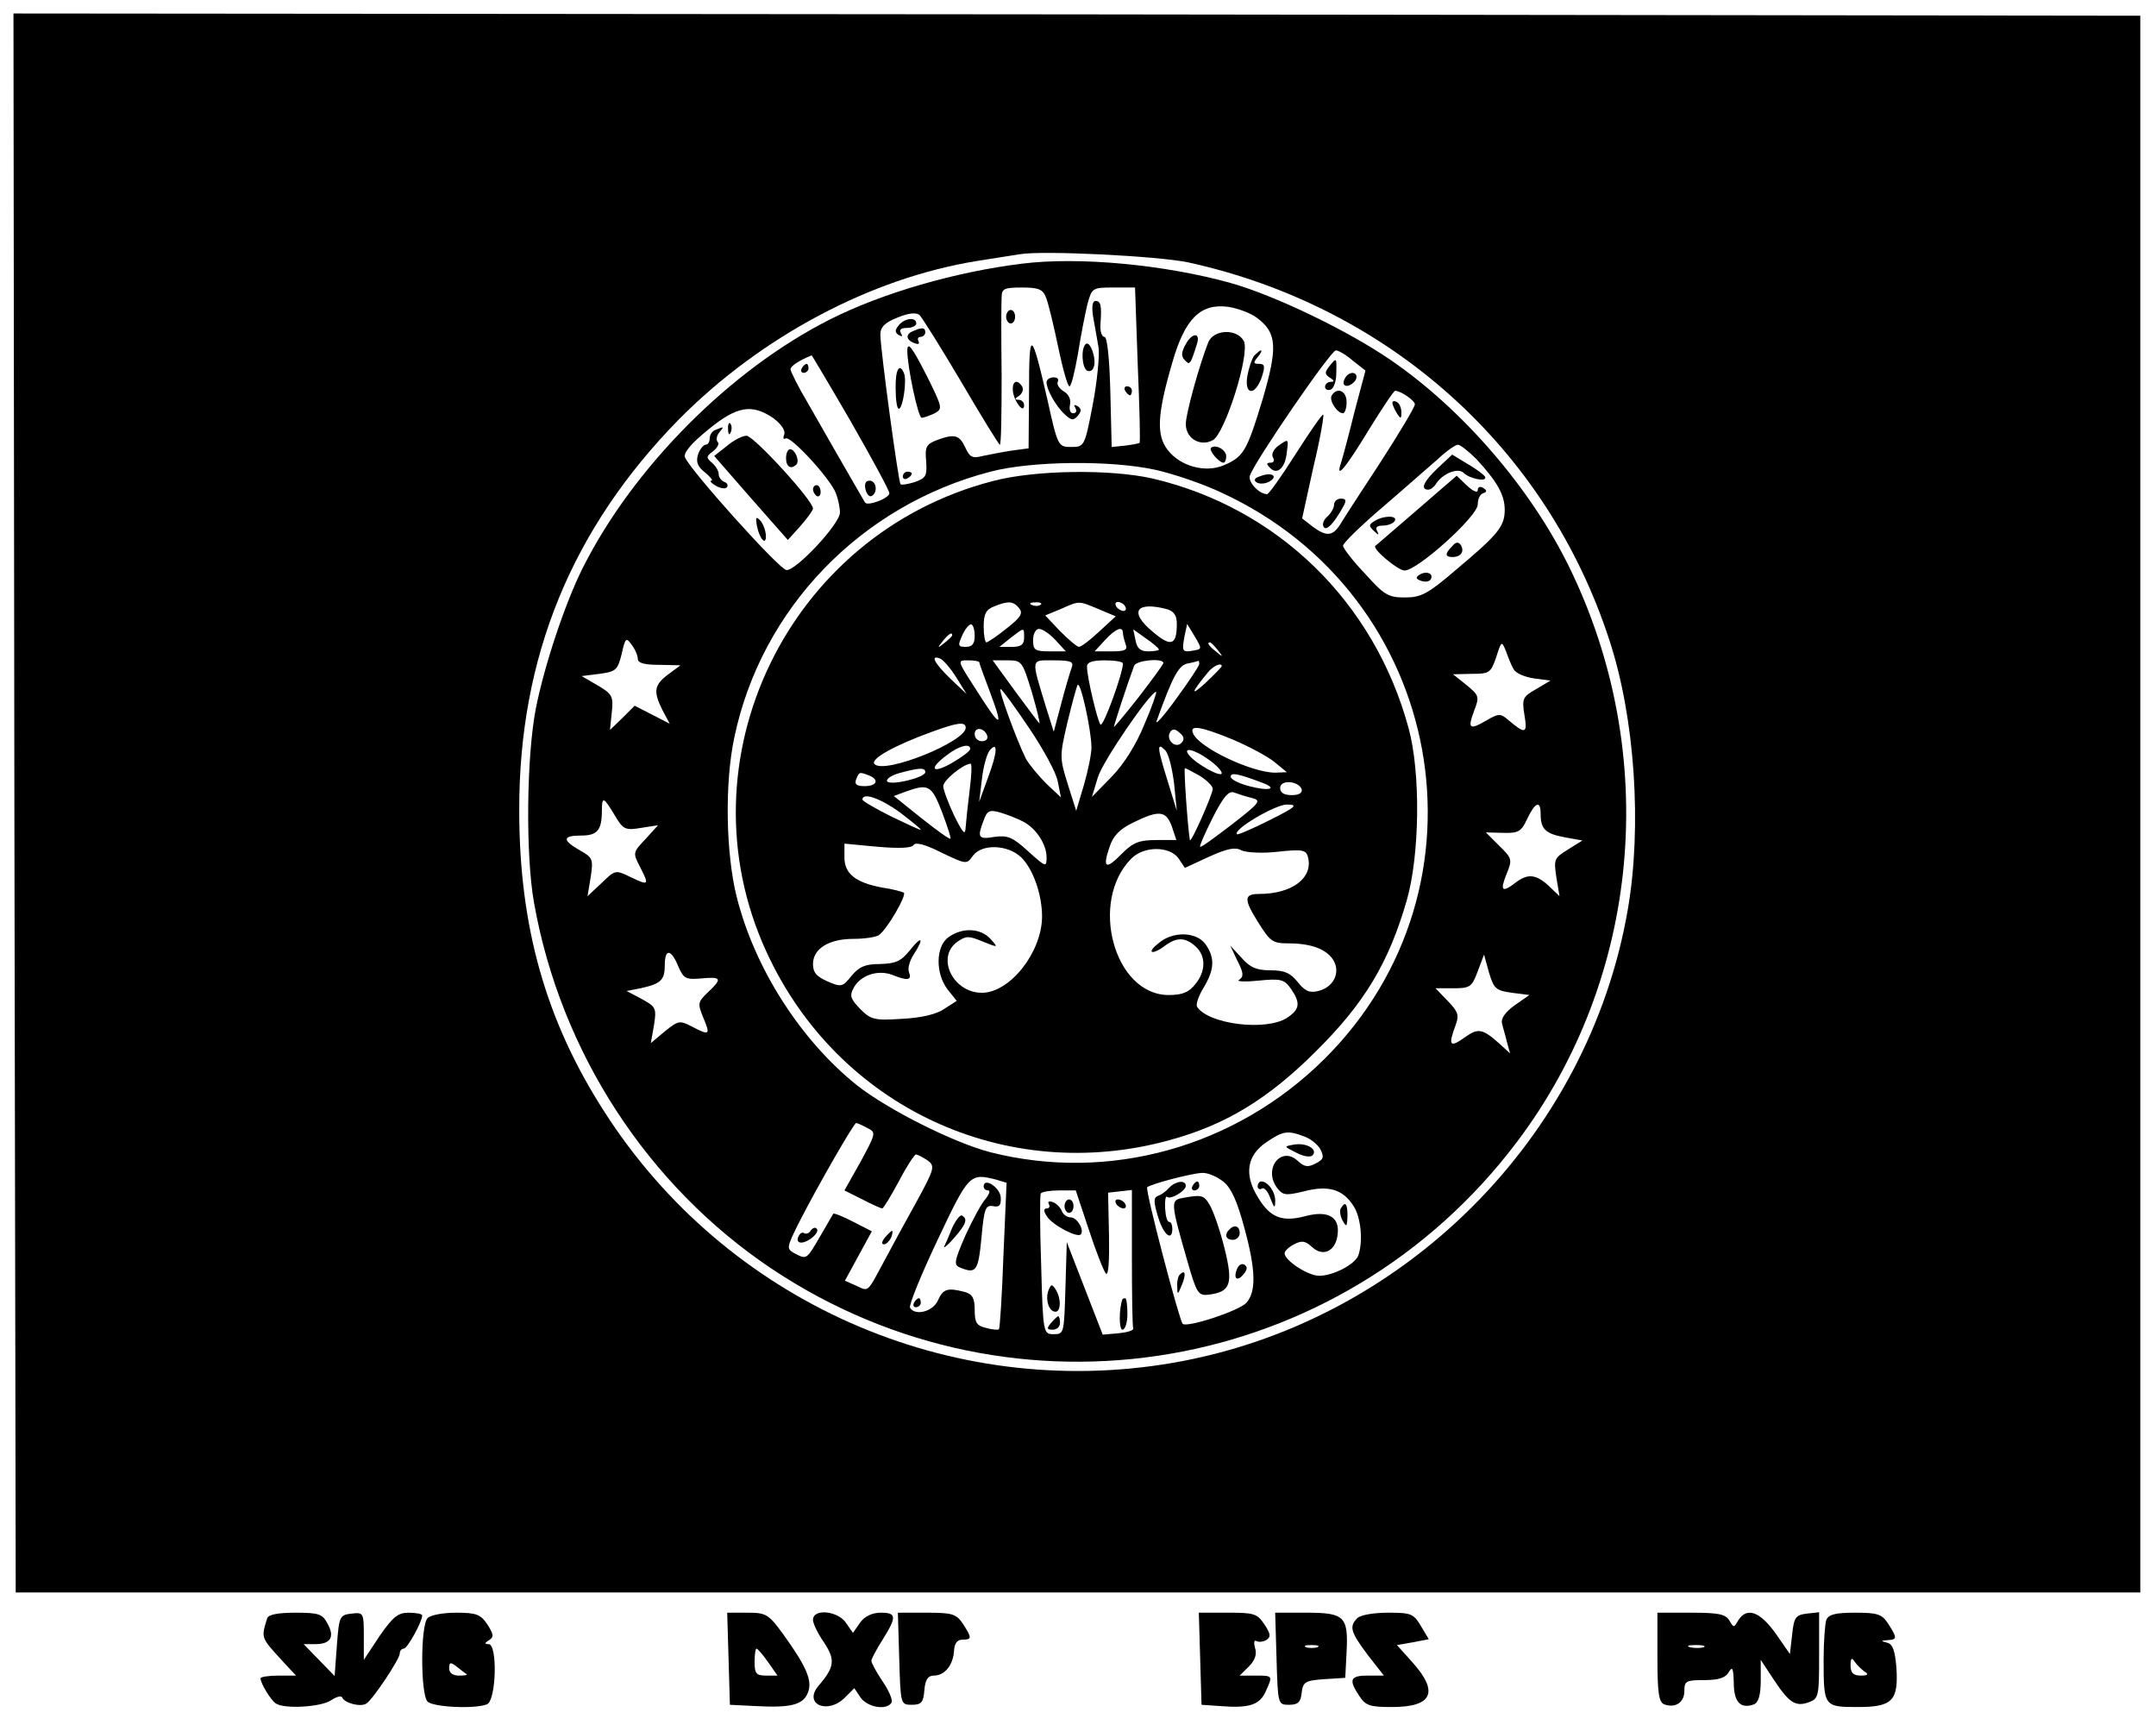 <?xml version="1.0" standalone="no"?>
<!DOCTYPE svg PUBLIC "-//W3C//DTD SVG 20010904//EN"
 "http://www.w3.org/TR/2001/REC-SVG-20010904/DTD/svg10.dtd">
<svg version="1.0" xmlns="http://www.w3.org/2000/svg"
 width="480pt" height="384pt" viewBox="0 0 480 384"
 preserveAspectRatio="xMidYMid meet">

<g transform="translate(0,384) scale(0.1,-0.1)"
fill="#000000" stroke="none">
<path d="M32 2053 l3 -1758 2365 0 2365 0 0 1755 0 1755 -2368 3 -2367 2 2
-1757z m2613 1203 c447 -98 799 -413 938 -841 57 -173 73 -415 41 -600 -88
-510 -501 -921 -1014 -1009 -495 -85 -994 136 -1265 560 -130 202 -189 412
-189 669 -1 342 117 629 357 873 182 183 426 313 662 351 39 6 81 13 95 15 51
9 308 -4 375 -18z"/>
<path d="M2275 3253 c-147 -18 -310 -65 -427 -124 -222 -112 -438 -329 -551
-554 -39 -78 -85 -216 -104 -312 -21 -108 -23 -327 -4 -433 59 -332 253 -630
530 -815 542 -361 1267 -237 1659 284 275 365 320 862 115 1280 -86 175 -236
349 -396 459 -96 66 -258 144 -357 172 -147 41 -339 59 -465 43z m54 -76 c5
-12 17 -62 27 -110 10 -48 21 -87 25 -87 4 0 12 33 19 73 6 39 16 89 21 110
10 36 11 37 58 37 l48 0 6 -172 c4 -94 6 -173 4 -174 -1 -1 -16 -4 -32 -6
l-30 -3 -3 123 c-2 76 -7 122 -13 122 -6 0 -10 12 -9 28 3 42 1 52 -11 52 -7
0 -9 -13 -5 -37 4 -21 9 -51 12 -68 2 -16 -3 -73 -13 -125 -18 -94 -19 -95
-48 -95 -29 0 -30 1 -53 105 -36 157 -41 159 -41 19 l-1 -127 -37 -5 c-21 -3
-50 -9 -65 -12 -23 -6 -29 -3 -39 19 -13 28 -24 31 -64 16 -23 -9 -26 -15 -23
-47 2 -32 0 -37 -25 -46 -16 -5 -30 -7 -32 -5 -5 5 -45 302 -45 333 0 17 10
27 38 38 24 10 41 12 49 6 6 -6 48 -73 93 -149 45 -77 84 -140 86 -140 3 0 4
69 4 153 -1 83 -1 162 0 175 0 19 5 22 45 22 38 0 47 -4 54 -23z m470 -45 c44
-33 46 -65 12 -181 -35 -115 -42 -128 -87 -147 -41 -17 -96 -2 -124 34 -26 33
-24 79 10 195 28 98 63 132 124 124 21 -3 51 -14 65 -25z m213 -95 l28 -22
-24 -90 c-12 -49 -26 -101 -30 -114 -14 -41 8 -16 62 73 29 47 55 86 58 86 13
0 44 -22 44 -30 0 -6 -34 -63 -76 -128 -42 -64 -83 -127 -90 -139 -17 -27 -31
-28 -62 -5 l-23 18 25 114 c15 62 24 115 22 117 -2 2 -29 -37 -61 -87 -31 -49
-60 -90 -64 -90 -18 0 -44 28 -38 42 13 35 180 278 191 278 6 0 23 -10 38 -23z
m-1118 -135 c47 -82 86 -154 86 -160 0 -11 -47 -29 -54 -21 -2 4 -37 63 -127
221 -22 37 -39 71 -39 76 0 7 18 19 47 31 0 1 40 -66 87 -147z m-172 7 c17
-13 27 -27 24 -36 -3 -8 -2 -12 3 -9 11 7 100 -90 112 -122 5 -13 9 -32 9 -43
0 -25 -97 -129 -119 -128 -16 1 -215 223 -226 251 -4 10 15 32 51 61 64 53 98
59 146 26z m1565 -91 c47 -51 63 -80 63 -113 0 -37 -15 -55 -108 -133 -63 -54
-78 -62 -114 -62 -37 0 -46 5 -89 53 -27 28 -49 57 -49 62 0 6 39 44 87 85 48
41 103 90 123 107 19 18 40 33 46 33 5 0 24 -15 41 -32z m-714 -24 c40 -9 105
-31 145 -50 500 -229 618 -877 230 -1262 -198 -196 -479 -274 -743 -207 -81
21 -227 94 -297 149 -125 100 -228 260 -268 420 -24 96 -27 253 -5 355 60 286
281 516 570 591 91 24 269 26 368 4z m-1153 -421 c0 -9 15 -13 48 -13 l47 -1
-27 -20 c-32 -24 -34 -38 -13 -80 l16 -30 -39 20 -39 20 -27 -27 -28 -27 4 39
c4 36 1 41 -31 60 l-36 21 40 5 c36 5 40 8 49 44 8 36 10 38 22 21 8 -10 14
-25 14 -32z m1950 -23 c4 -8 24 -17 44 -20 l38 -5 -32 -19 c-30 -17 -32 -21
-26 -58 7 -42 2 -43 -37 -10 -16 14 -21 14 -48 -2 -38 -22 -42 -18 -27 22 12
31 11 34 -17 57 l-30 24 42 1 c39 0 42 2 54 37 12 37 12 37 22 13 5 -14 12
-32 17 -40z m-2002 -324 c19 -32 23 -35 59 -29 l38 6 -28 -31 c-28 -29 -28
-31 -13 -60 22 -43 21 -44 -19 -25 -35 17 -35 17 -66 -13 l-31 -29 7 42 c6 40
5 44 -24 60 -40 23 -39 33 3 33 36 0 46 12 46 56 0 32 4 30 28 -10z m2062 2
c0 -34 11 -44 54 -52 l39 -7 -32 -20 c-31 -19 -32 -22 -26 -62 l7 -42 -24 23
c-28 26 -47 28 -74 7 -30 -23 -35 -18 -20 19 13 32 13 35 -16 63 l-30 30 38
-1 c35 -1 41 3 54 31 18 38 30 42 30 11z m-1920 -339 c12 -28 17 -30 52 -27
44 4 47 0 14 -31 -23 -22 -23 -25 -10 -57 16 -38 14 -40 -26 -19 -27 14 -30
13 -60 -11 l-31 -26 7 40 c6 38 4 41 -27 58 l-34 18 31 6 c45 10 54 18 54 51
0 38 14 37 30 -2z m1856 -59 l39 -5 -33 -23 c-21 -15 -31 -30 -28 -40 2 -10 8
-28 11 -42 l7 -25 -23 21 c-39 35 -48 36 -79 14 -32 -23 -36 -17 -20 26 9 24
7 31 -17 56 l-27 28 40 0 c37 0 41 3 54 38 l14 37 11 -40 c11 -36 15 -40 51
-45z m-1435 -301 c20 -10 19 -12 -15 -75 l-36 -64 40 -20 c21 -11 41 -20 44
-20 3 0 19 27 37 60 17 33 35 60 38 60 4 0 15 -6 26 -13 17 -13 16 -18 -25
-93 -24 -43 -57 -104 -73 -134 -37 -69 -33 -65 -61 -52 l-25 11 30 55 30 55
-41 21 c-23 12 -43 20 -45 18 -1 -2 -14 -24 -29 -50 -31 -53 -30 -52 -57 -38
-18 10 -18 12 7 63 42 83 125 227 130 227 3 0 14 -5 25 -11z m973 -19 c14 -5
30 -18 36 -29 8 -17 7 -22 -11 -31 -17 -9 -25 -8 -40 6 -37 34 -77 -18 -46
-60 13 -17 19 -18 60 -8 54 14 86 5 110 -32 17 -25 22 -80 11 -111 -8 -20 -56
-45 -87 -45 -25 0 -77 34 -77 50 0 5 9 14 21 20 17 9 25 8 40 -6 25 -23 53 -9
57 28 5 39 -21 54 -71 41 -52 -14 -79 -4 -106 41 -32 51 -25 94 18 123 38 26
48 27 85 13z m-181 -100 c18 -14 31 -43 47 -102 26 -95 27 -143 5 -168 -16
-18 -132 -56 -142 -47 -8 9 -84 299 -79 304 7 7 98 31 122 32 12 1 33 -8 47
-19z m-505 4 l23 -7 -7 -161 c-3 -88 -8 -163 -10 -165 -2 -2 -15 -1 -29 3 -21
5 -25 12 -25 40 0 26 -5 35 -22 40 -39 10 -48 7 -60 -19 -11 -25 -51 -35 -62
-16 -3 5 24 72 61 150 70 148 72 150 131 135z m206 -111 c16 -49 33 -92 38
-98 6 -6 8 29 7 85 l-2 95 27 3 26 3 0 -150 c0 -83 1 -154 3 -158 1 -5 -14 -9
-33 -11 l-35 -3 -40 103 -40 103 -3 -102 c-3 -101 -3 -103 -26 -103 -23 0 -24
1 -28 153 -3 83 -3 155 -1 160 2 4 21 7 41 7 l37 0 29 -87z"/>
<path d="M2240 3135 c0 -8 5 -15 10 -15 6 0 10 7 10 15 0 8 -4 15 -10 15 -5 0
-10 -7 -10 -15z"/>
<path d="M2001 3116 c-9 -11 -9 -16 0 -22 8 -4 9 -3 5 4 -5 8 0 12 13 12 12 0
21 5 21 10 0 15 -26 12 -39 -4z"/>
<path d="M2033 3103 c-18 -7 -16 -20 3 -27 8 -3 12 -2 9 4 -3 6 -1 10 4 10 6
0 11 5 11 10 0 11 -7 12 -27 3z"/>
<path d="M2417 3074 c-11 -11 -8 -52 3 -59 6 -3 13 0 15 8 7 17 -8 60 -18 51z"/>
<path d="M2020 3059 c0 -35 24 -149 32 -149 5 0 18 5 29 10 18 10 17 13 -16
80 -34 67 -45 82 -45 59z"/>
<path d="M1994 2975 c0 -25 3 -45 7 -45 9 0 18 61 12 78 -10 26 -20 10 -19
-33z"/>
<path d="M2330 2989 c0 -16 20 -52 40 -71 15 -14 20 -15 30 -3 8 10 8 15 -1
21 -8 4 -9 3 -5 -4 4 -7 2 -12 -5 -12 -6 0 -9 8 -7 18 3 12 -2 24 -14 31 -10
6 -16 16 -13 21 3 6 -1 10 -9 10 -9 0 -16 -5 -16 -11z"/>
<path d="M2255 2970 c2 -23 25 -53 25 -32 0 7 -6 12 -12 12 -10 0 -9 3 1 9 7
5 10 14 7 20 -11 18 -23 13 -21 -9z"/>
<path d="M2505 2970 c3 -5 8 -10 11 -10 2 0 4 5 4 10 0 6 -5 10 -11 10 -5 0
-7 -4 -4 -10z"/>
<path d="M2010 2779 c0 -5 5 -7 10 -4 6 3 10 8 10 11 0 2 -4 4 -10 4 -5 0 -10
-5 -10 -11z"/>
<path d="M2640 3074 c-10 -18 -11 -27 -2 -36 11 -11 12 -11 27 37 8 25 -11 25
-25 -1z"/>
<path d="M2690 3078 c-20 -51 -50 -159 -50 -182 0 -32 32 -51 60 -36 27 14 84
194 69 221 -15 28 -67 26 -79 -3z"/>
<path d="M2792 3048 c-5 -7 -12 -28 -15 -45 -7 -43 17 -45 32 -3 8 25 7 30 -6
30 -13 0 -13 3 -3 15 7 8 10 15 7 15 -2 0 -9 -6 -15 -12z"/>
<path d="M2696 2843 c-5 -6 18 -33 28 -33 3 0 6 6 6 14 0 15 -24 28 -34 19z"/>
<path d="M2959 3024 c-10 -13 -10 -17 2 -25 10 -6 10 -9 2 -9 -7 0 -13 -5 -13
-11 0 -6 6 -9 13 -6 6 2 12 18 12 35 1 37 1 37 -16 16z"/>
<path d="M2995 2999 c-4 -6 -5 -13 -2 -16 7 -7 27 6 27 18 0 12 -17 12 -25 -2z"/>
<path d="M2965 2960 c-7 -11 12 -40 25 -40 4 0 8 11 8 25 0 25 -21 34 -33 15z"/>
<path d="M3100 2943 c0 -4 5 -15 10 -23 8 -13 10 -13 10 2 0 9 -4 20 -10 23
-5 3 -10 3 -10 -2z"/>
<path d="M2845 2847 c-10 -8 -15 -19 -11 -25 4 -7 2 -12 -5 -12 -10 0 -10 -3
-1 -12 16 -16 34 1 37 36 4 30 4 30 -20 13z"/>
<path d="M2806 2780 c-13 -4 -16 -9 -8 -14 7 -4 19 -3 28 2 21 12 5 22 -20 12z"/>
<path d="M2970 2716 c0 -7 -7 -19 -15 -26 -8 -7 -12 -17 -8 -23 6 -10 23 8 44
46 7 13 6 17 -6 17 -8 0 -15 -6 -15 -14z"/>
<path d="M1785 3020 c-3 -5 -1 -10 4 -10 6 0 11 5 11 10 0 6 -2 10 -4 10 -3 0
-8 -4 -11 -10z"/>
<path d="M1927 2750 c3 -11 9 -17 14 -14 14 8 10 34 -5 34 -9 0 -12 -7 -9 -20z"/>
<path d="M1621 2884 c0 -11 3 -14 6 -6 3 7 2 16 -1 19 -3 4 -6 -2 -5 -13z"/>
<path d="M1593 2883 c-7 -2 -13 -11 -13 -19 0 -8 -4 -14 -9 -14 -5 0 -13 -10
-17 -22 -5 -16 -1 -27 16 -40 12 -10 18 -18 14 -18 -5 0 -1 -5 9 -11 10 -6 22
-8 25 -4 4 4 1 10 -5 12 -7 3 -13 10 -13 18 0 7 -7 18 -15 25 -13 11 -13 14 2
25 10 8 15 17 11 21 -4 4 -3 13 3 21 12 14 11 14 -8 6z"/>
<path d="M1618 2847 l-28 -22 82 -94 82 -93 28 31 c15 17 28 35 28 39 0 18
-132 162 -148 162 -9 0 -29 -10 -44 -23z"/>
<path d="M1750 2820 c0 -19 11 -26 23 -14 8 8 -3 34 -14 34 -5 0 -9 -9 -9 -20z"/>
<path d="M1810 2751 c0 -6 4 -12 8 -15 5 -3 9 1 9 9 0 8 -4 15 -9 15 -4 0 -8
-4 -8 -9z"/>
<path d="M1685 2670 c6 -31 22 -47 20 -20 -1 11 -7 26 -13 32 -9 9 -10 6 -7
-12z"/>
<path d="M3201 2798 c-31 -29 -40 -48 -21 -48 5 0 13 6 17 13 15 23 49 37 62
24 13 -13 54 -21 47 -8 -3 5 -21 18 -40 29 l-33 20 -32 -30z"/>
<path d="M3154 2704 c-49 -42 -90 -78 -92 -79 -8 -6 50 -55 65 -55 29 0 163
121 163 147 0 12 5 23 12 25 9 3 9 6 0 12 -7 4 -12 2 -12 -5 0 -7 -10 -3 -24
10 l-23 22 -89 -77z"/>
<path d="M3060 2680 c-13 -8 -13 -11 -1 -22 10 -10 12 -10 7 0 -5 8 0 12 13
12 11 0 23 5 26 10 8 13 -25 13 -45 0z"/>
<path d="M3233 2624 c-17 -17 -16 -24 1 -24 19 0 27 13 18 27 -5 7 -11 7 -19
-3z"/>
<path d="M3161 2561 c-10 -6 -9 -10 3 -14 8 -3 18 -2 21 3 8 13 -9 20 -24 11z"/>
<path d="M2210 2769 c-456 -118 -699 -622 -504 -1047 158 -346 533 -521 898
-420 125 34 220 92 326 198 108 107 162 197 202 336 29 101 31 285 4 383 -76
281 -292 491 -571 556 -94 21 -261 19 -355 -6z m59 -283 c9 -11 4 -20 -28 -45
-21 -17 -42 -31 -45 -31 -3 0 -6 16 -6 35 0 28 5 38 23 45 32 13 43 12 56 -4z
m48 8 c-3 -3 -12 -4 -19 -1 -8 3 -5 6 6 6 11 1 17 -2 13 -5z m129 -10 l38 -16
-37 -34 c-20 -19 -40 -34 -45 -34 -4 0 -23 16 -42 35 l-33 35 34 14 c43 19 39
19 85 0z m59 6 c3 -5 2 -10 -4 -10 -5 0 -13 5 -16 10 -3 6 -2 10 4 10 5 0 13
-4 16 -10z m93 -6 c16 -5 22 -14 22 -33 0 -48 -13 -52 -54 -17 -53 44 -37 68
32 50z m-428 -59 c0 -18 -5 -25 -20 -25 -17 0 -18 3 -8 25 6 14 15 25 20 25 4
0 8 -11 8 -25z m488 -33 c-26 -5 -27 -2 -21 31 l6 28 17 -28 c16 -27 16 -28
-2 -31z m-378 28 c0 -15 -7 -20 -27 -20 l-28 0 25 20 c31 24 30 24 30 0z m70
-5 l23 -25 -36 0 c-33 0 -37 3 -37 25 0 14 6 25 13 25 8 0 24 -11 37 -25z
m150 16 c0 -5 3 -16 6 -25 5 -13 -1 -16 -32 -16 l-37 0 23 25 c24 26 40 32 40
16z m80 -37 c0 -2 -11 -4 -24 -4 -17 0 -25 7 -28 25 l-5 24 28 -20 c16 -11 29
-22 29 -25z m-460 32 c0 -2 -8 -10 -17 -17 -16 -13 -17 -12 -4 4 13 16 21 21
21 13z m591 -33 c13 -16 12 -17 -3 -4 -17 13 -22 21 -14 21 2 0 10 -8 17 -17z
m-582 -61 l23 -37 -36 34 c-36 35 -46 54 -23 45 6 -2 23 -21 36 -42z m51 34
c0 -2 12 -35 26 -72 29 -78 22 -76 -35 14 -40 62 -40 62 -16 62 14 0 25 -2 25
-4z m117 -66 c11 -38 19 -70 17 -70 -1 0 -25 32 -53 70 l-51 70 33 0 c32 0 33
-2 54 -70z m89 54 c-3 -8 -14 -44 -23 -79 l-17 -64 -17 54 c-34 112 -35 105
17 105 38 0 45 -3 40 -16z m114 9 c0 -22 -44 -143 -50 -136 -7 9 -30 106 -30
129 0 10 12 14 40 14 22 0 40 -3 40 -7z m90 1 c0 -3 -25 -37 -55 -76 -30 -38
-55 -68 -55 -66 0 4 31 99 45 136 4 12 65 18 65 6z m80 -2 c0 -4 -23 -39 -51
-77 -28 -39 -48 -61 -44 -50 36 100 49 124 69 128 11 2 22 5 24 6 1 0 2 -2 2
-7z m50 -5 c0 -2 -17 -19 -37 -38 -34 -31 -31 -21 6 24 12 15 31 23 31 14z
m-290 -180 c0 -16 -8 -54 -17 -85 l-17 -57 -19 60 c-18 58 -18 62 -1 135 10
41 20 79 23 85 6 11 30 -96 31 -138z m-138 41 c31 -46 60 -99 63 -118 l7 -35
-32 30 c-17 17 -38 42 -46 56 -21 42 -64 160 -56 155 5 -3 33 -42 64 -88z
m256 10 c-19 -47 -46 -89 -73 -117 l-44 -45 13 43 c10 35 117 191 130 191 2 0
-9 -33 -26 -72z m-398 -8 c0 -31 -180 -104 -203 -81 -11 11 45 42 128 72 57
21 75 23 75 9z m48 -18 c2 -7 -3 -12 -12 -12 -9 0 -16 7 -16 16 0 17 22 14 28
-4z m432 -16 c-13 -13 -35 7 -25 24 5 8 11 8 21 -1 10 -8 12 -15 4 -23z m114
8 c35 -15 77 -37 93 -50 l28 -23 -26 -1 c-52 0 -171 56 -183 88 -8 19 17 15
88 -14z m-584 -21 c0 -5 -18 -18 -40 -31 -45 -26 -54 -14 -12 17 27 21 52 27
52 14z m40 -63 l-20 -55 6 50 c3 28 11 56 17 64 19 23 18 -3 -3 -59z m414 -15
l6 -60 -20 65 c-24 77 -25 89 -6 70 8 -8 16 -42 20 -75z m77 54 c16 -11 29
-25 29 -30 0 -11 -55 19 -72 39 -17 20 10 15 43 -9z m-532 -66 c-4 -32 -8 -69
-9 -83 -1 -21 -5 -17 -26 25 -13 28 -24 57 -24 65 0 13 44 49 61 50 3 0 2 -26
-2 -57z m-99 38 c0 -12 -79 -31 -85 -20 -3 4 9 13 27 18 44 12 58 13 58 2z
m611 -8 c16 -10 29 -23 29 -29 0 -12 -49 -123 -51 -114 -5 31 -14 160 -11 160
2 0 17 -8 33 -17z m-737 1 c24 -9 19 -24 -9 -24 -18 0 -23 4 -19 15 7 17 7 17
28 9z m875 -16 c38 -14 17 -20 -28 -8 -23 6 -41 15 -41 21 0 10 16 7 69 -13z
m89 -15 c2 -8 -6 -13 -22 -13 -17 0 -26 5 -26 16 0 19 41 16 48 -3z m-801 -50
c12 -32 21 -59 19 -60 -2 -2 -31 19 -65 46 l-61 49 27 10 c50 18 57 14 80 -45z
m689 31 c23 -6 20 -10 -43 -59 -38 -29 -69 -52 -71 -50 -2 2 11 31 28 65 23
45 35 60 47 56 8 -3 26 -9 39 -12z m-783 -32 c26 -20 47 -37 47 -39 0 -2 -29
12 -65 29 -36 18 -65 35 -65 38 0 17 40 3 83 -28z m823 -18 c-38 -19 -70 -33
-72 -31 -10 10 85 66 111 66 26 0 21 -5 -39 -35z m-548 -3 c29 -15 52 -51 52
-79 0 -23 -1 -23 -41 13 -35 32 -46 36 -75 32 -36 -6 -39 -2 -24 37 8 22 13
24 38 17 16 -5 39 -14 50 -20z m331 -11 l10 -30 -45 0 c-37 0 -51 -5 -76 -30
-36 -37 -44 -33 -28 14 8 25 22 40 53 55 57 28 73 27 86 -9z m-443 -65 c20 27
77 25 107 -3 27 -26 47 -83 47 -133 -1 -80 -72 -169 -134 -169 -65 0 -103 80
-54 114 19 13 25 13 56 0 35 -14 35 -14 17 6 -22 24 -62 26 -93 4 -29 -20 -30
-81 -2 -117 l20 -25 -28 -18 c-17 -12 -52 -20 -94 -22 -61 -4 -69 -2 -93 22
-21 22 -24 29 -15 46 15 29 54 42 86 30 35 -14 44 -12 38 5 -4 8 1 26 10 40
24 37 19 44 -8 10 -20 -25 -32 -30 -67 -31 -33 0 -46 -6 -63 -26 -20 -25 -23
-26 -53 -13 -25 11 -33 20 -33 39 0 34 35 56 90 56 25 0 50 4 56 8 18 11 64
91 56 95 -4 2 -25 8 -47 11 -60 11 -85 31 -85 67 l0 31 74 -7 c48 -4 76 -3 80
4 4 7 27 1 62 -17 55 -26 56 -27 70 -7z m679 9 c55 6 63 4 67 -12 12 -46 -35
-82 -109 -82 -34 0 -34 -12 -2 -63 27 -43 32 -47 68 -47 52 0 87 -14 101 -40
14 -27 -2 -58 -35 -66 -20 -5 -30 0 -46 20 -16 20 -29 26 -60 26 -31 0 -46 6
-65 28 l-25 27 16 -34 c14 -27 14 -35 4 -42 -8 -4 12 -5 42 -2 51 5 58 3 73
-18 22 -32 20 -46 -9 -65 -47 -30 -175 -14 -200 25 -3 6 4 25 15 43 24 40 25
66 4 96 -20 28 -73 30 -105 2 -28 -22 -14 -27 15 -5 26 19 45 19 68 -2 23 -21
23 -55 -1 -84 -14 -18 -29 -24 -59 -24 -122 0 -178 209 -83 304 28 28 85 28
105 0 l14 -21 54 25 c40 18 58 22 72 14 11 -5 47 -7 81 -3z"/>
<path d="M1805 1101 c-3 -6 -10 -9 -15 -6 -4 3 -10 -1 -13 -9 -3 -8 0 -13 9
-12 18 3 40 24 32 31 -3 4 -9 1 -13 -4z"/>
<path d="M1970 1085 c-7 -9 -8 -15 -2 -15 5 0 12 7 16 15 3 8 4 15 2 15 -2 0
-9 -7 -16 -15z"/>
<path d="M2881 1292 c-23 -4 -23 -4 5 -18 15 -8 31 -11 36 -6 13 13 -13 29
-41 24z"/>
<path d="M2800 1199 c0 -5 4 -8 9 -5 5 4 14 -6 19 -21 9 -23 11 -24 11 -7 1
20 -16 44 -31 44 -4 0 -8 -5 -8 -11z"/>
<path d="M2985 1150 c-3 -5 -1 -18 4 -27 9 -16 10 -14 11 10 0 28 -5 34 -15
17z"/>
<path d="M2603 1196 c-7 -8 -18 -16 -25 -18 -10 -4 -10 -13 0 -46 12 -41 32
-57 32 -27 0 8 -3 15 -7 15 -5 0 -8 14 -9 30 -1 17 1 28 4 26 7 -8 42 13 42
24 0 14 -23 11 -37 -4z"/>
<path d="M2655 1200 c-3 -5 -1 -10 4 -10 6 0 11 5 11 10 0 6 -2 10 -4 10 -3 0
-8 -4 -11 -10z"/>
<path d="M2632 1173 c-26 -5 -26 -10 12 -142 20 -70 24 -76 47 -73 49 6 55 24
35 104 -10 40 -25 83 -33 96 -13 22 -18 23 -61 15z"/>
<path d="M2737 1103 c-12 -11 -8 -23 8 -23 8 0 15 7 15 15 0 16 -12 20 -23 8z"/>
<path d="M2754 1015 c-9 -22 1 -29 15 -11 8 10 9 16 1 21 -5 3 -13 -1 -16 -10z"/>
<path d="M2627 1003 c-4 -3 -7 -16 -6 -27 0 -19 1 -19 10 3 10 24 8 36 -4 24z"/>
<path d="M2190 1199 c0 -5 4 -9 10 -9 5 0 3 -8 -6 -19 -9 -10 -29 -47 -45 -82
-25 -58 -26 -65 -11 -71 35 -14 40 -8 47 66 6 66 9 74 26 71 14 -3 18 2 17 20
-2 22 -38 45 -38 24z"/>
<path d="M2120 1107 c-7 -18 -15 -36 -18 -42 -2 -5 8 3 22 19 27 31 31 42 18
50 -4 3 -14 -10 -22 -27z"/>
<path d="M2035 940 c-3 -5 -1 -10 4 -10 6 0 11 5 11 10 0 6 -2 10 -4 10 -3 0
-8 -4 -11 -10z"/>
<path d="M2335 1160 c3 -6 1 -10 -4 -10 -8 0 -8 -6 0 -18 12 -19 67 -48 75
-40 9 9 -8 38 -22 38 -8 0 -17 6 -20 14 -3 8 -12 17 -20 20 -9 3 -12 1 -9 -4z"/>
<path d="M2370 1155 c0 -8 5 -15 10 -15 6 0 10 7 10 15 0 8 -4 15 -10 15 -5 0
-10 -7 -10 -15z"/>
<path d="M2485 1160 c3 -5 11 -10 16 -10 6 0 7 5 4 10 -3 6 -11 10 -16 10 -6
0 -7 -4 -4 -10z"/>
<path d="M2334 967 c-7 -20 1 -47 16 -47 12 0 13 30 0 50 -8 12 -10 12 -16 -3z"/>
<path d="M2499 948 c-8 -22 -8 -68 0 -68 6 0 11 16 11 35 0 19 -2 35 -5 35 -3
0 -5 -1 -6 -2z"/>
<path d="M2340 895 c-10 -12 -10 -15 4 -15 9 0 16 7 16 15 0 8 -2 15 -4 15 -2
0 -9 -7 -16 -15z"/>
<path d="M595 238 c-14 -46 -15 -42 37 -99 l27 -29 -39 0 c-22 0 -40 -3 -40
-6 0 -11 23 -49 34 -56 19 -13 101 -8 123 7 12 8 23 11 25 6 5 -12 41 -22 54
-13 15 10 74 99 74 111 0 6 4 11 9 11 8 0 41 60 41 74 0 3 -13 6 -30 6 -24 0
-35 -9 -65 -52 l-35 -53 0 53 c0 52 -1 53 -27 50 -27 -3 -28 -6 -33 -71 l-5
-68 -34 35 -35 36 26 0 c34 0 44 16 27 46 -11 21 -19 24 -71 24 -38 0 -60 -4
-63 -12z"/>
<path d="M952 238 c-16 -16 -16 -170 0 -186 12 -12 104 -17 132 -6 21 8 24
134 4 134 -10 0 -9 3 1 9 11 7 10 13 -4 35 -15 22 -24 26 -69 26 -29 0 -57 -5
-64 -12z m87 -125 c2 -2 -5 -3 -17 -3 -14 0 -22 6 -22 16 0 14 3 15 18 3 9 -7
19 -15 21 -16z"/>
<path d="M1622 148 l3 -103 60 -3 c76 -4 104 3 114 31 10 26 -4 58 -56 130
-32 44 -38 47 -79 47 l-45 0 3 -102z m88 -8 l21 -30 -25 0 c-22 0 -26 4 -26
30 0 17 2 30 4 30 3 0 14 -13 26 -30z"/>
<path d="M1810 234 c0 -8 11 -31 25 -51 25 -38 23 -54 -12 -95 -36 -41 19 -66
58 -27 l21 21 14 -21 c16 -22 58 -29 69 -11 3 5 -6 27 -20 47 -14 21 -25 41
-25 46 0 4 11 25 25 47 32 51 31 60 -4 60 -19 0 -36 -8 -46 -22 l-16 -23 -16
23 c-18 26 -73 32 -73 6z"/>
<path d="M2002 148 c3 -102 3 -103 28 -103 21 0 26 5 28 33 2 23 8 32 21 32
24 0 43 23 45 55 1 17 7 25 19 25 21 0 21 4 1 35 -15 22 -23 25 -80 25 l-65 0
3 -102z"/>
<path d="M2672 148 l3 -103 44 -3 c62 -5 86 3 99 33 16 35 16 35 -23 35 l-35
0 21 21 c13 13 18 27 13 41 -3 11 -2 18 3 15 5 -3 15 -2 22 2 11 7 10 14 -4
35 -16 24 -23 26 -81 26 l-65 0 3 -102z"/>
<path d="M2842 148 c3 -102 3 -103 28 -103 20 0 26 6 28 27 3 24 8 27 50 30
l47 3 3 58 c4 79 -5 87 -90 87 l-69 0 3 -102z m91 25 c-7 -2 -19 -2 -25 0 -7
3 -2 5 12 5 14 0 19 -2 13 -5z"/>
<path d="M3022 238 c-19 -19 -15 -31 23 -82 l36 -46 -36 0 c-39 0 -43 -9 -19
-45 14 -22 24 -25 73 -25 90 0 105 33 46 99 l-35 39 35 6 36 7 -18 30 c-16 27
-22 29 -73 29 -31 0 -61 -5 -68 -12z"/>
<path d="M3690 151 c0 -79 3 -100 15 -105 25 -9 45 4 45 30 0 22 4 24 45 24
31 0 47 5 54 18 8 13 10 9 11 -24 0 -43 15 -59 45 -48 10 4 15 21 15 53 l0 46
29 -44 c35 -53 49 -61 79 -50 21 8 22 14 22 104 l0 96 -27 -3 c-25 -3 -29 -8
-33 -46 l-5 -44 -32 46 c-35 49 -64 59 -83 29 -10 -17 -10 -17 -20 0 -9 14
-25 17 -85 17 l-75 0 0 -99z m103 22 c-7 -2 -21 -2 -30 0 -10 3 -4 5 12 5 17
0 24 -2 18 -5z"/>
<path d="M4066 234 c-3 -9 -6 -49 -6 -89 0 -104 1 -105 76 -105 77 0 91 14 86
88 -3 37 -8 52 -20 55 -15 4 -15 5 1 6 21 1 21 5 1 36 -14 22 -24 25 -74 25
-44 0 -59 -4 -64 -16z m85 -115 c10 -6 8 -9 -8 -9 -17 0 -23 6 -23 23 0 16 3
18 9 8 5 -7 15 -17 22 -22z"/>
</g>
</svg>
